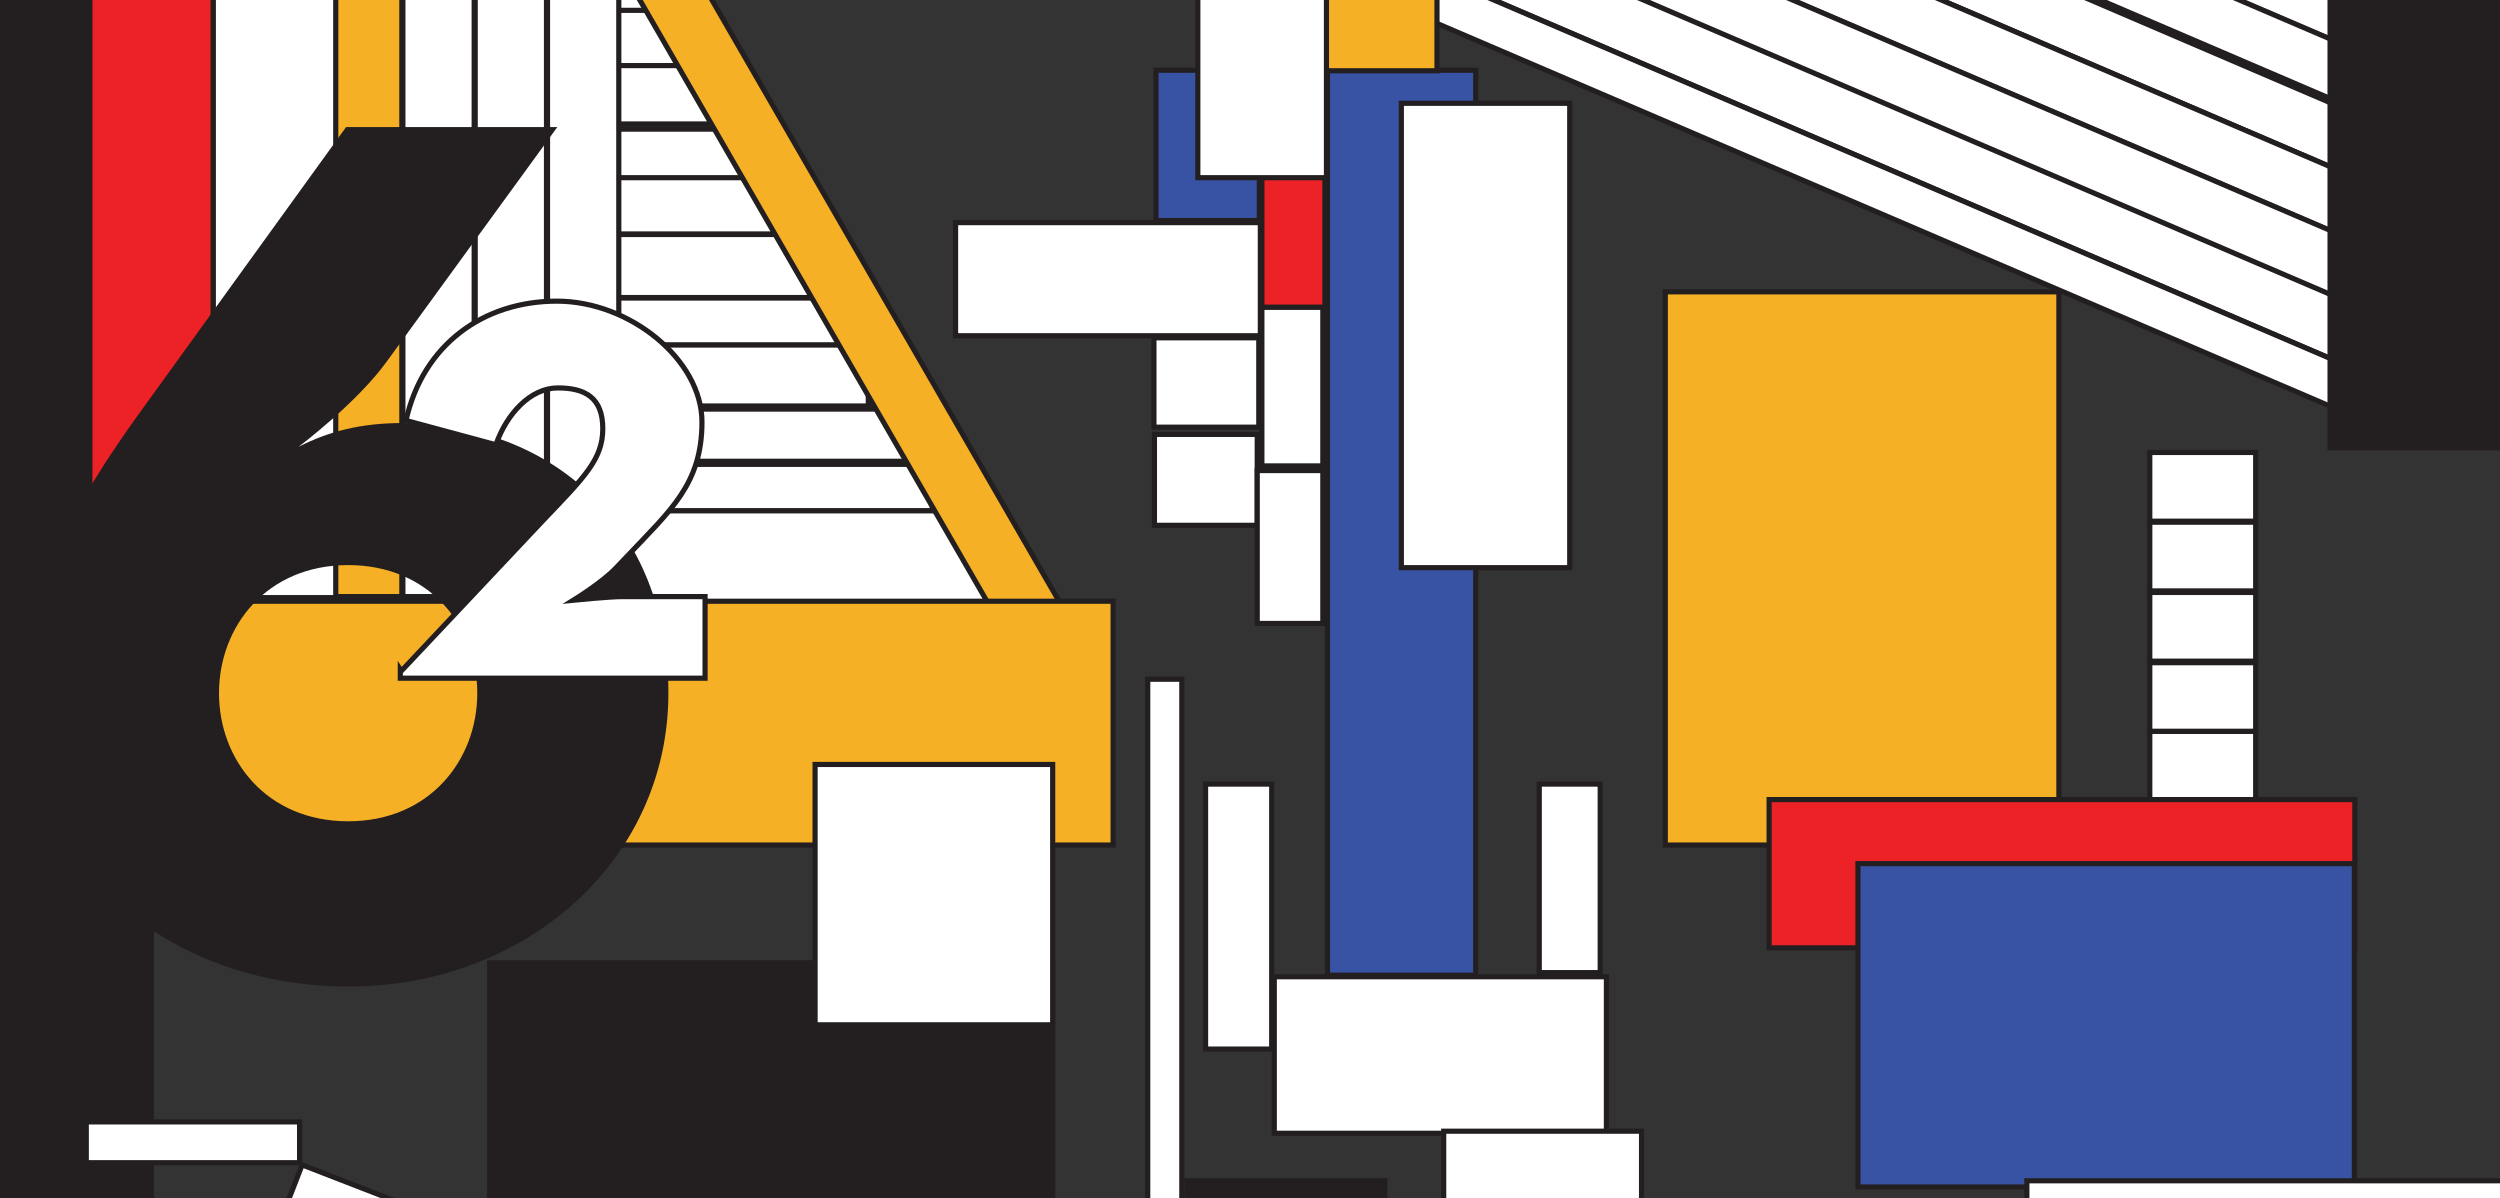 <?xml version="1.0" encoding="UTF-8"?>
<svg id="Layer_1" xmlns="http://www.w3.org/2000/svg" version="1.1" xmlns:xlink="http://www.w3.org/1999/xlink" viewBox="0 0 484 232">
  <rect x="0" y="0" width="484" height="232" fill="#333333" stroke="none"/>
  <!-- Generator: Adobe Illustrator 29.2.1, SVG Export Plug-In . SVG Version: 2.1.0 Build 116)  -->
  <defs>
    <style>
      .st0 {
        fill: #f6b026;
      }

      .st0, .st1, .st2, .st3, .st4 {
        stroke: #231f20;
        stroke-miterlimit: 10;
      }

      .st1 {
        fill: #3953a4;
      }

      .st2 {
        fill: #fff;
      }

      .st5, .st3 {
        fill: #231f20;
      }

      .st4 {
        fill: #ec2226;
      }
    </style>
  </defs>
  <rect class="st3" x="-3.6" y="-265.9" width="32.9" height="584.3"/>
  <rect class="st4" x="17.4" y="-278.7" width="23.9" height="394.5"/>
  <rect class="st1" x="52.2" y="-239.1" width="205.3" height="22.6" transform="translate(-77.3 -79.6) rotate(23.2)"/>
  <rect class="st2" x="56.4" y="-67.1" width="70.8" height="22.6" transform="translate(-14.6 -40.7) rotate(23.2)"/>
  <rect class="st4" x="49.8" y="-215.4" width="205.3" height="10.7" transform="translate(-70.5 -77.2) rotate(23.2)"/>
  <rect class="st1" x="49.4" y="-202.7" width="205.3" height="12.4" transform="translate(-65.2 -75.9) rotate(23.2)"/>
  <rect class="st4" x="48.8" y="-188.6" width="205.3" height="11.4" transform="translate(-59.9 -74.6) rotate(23.2)"/>
  <rect class="st1" x="48.8" y="-176.2" width="205.3" height="11.4" transform="translate(-55 -73.6) rotate(23.2)"/>
  <rect class="st4" x="49.4" y="-163.8" width="205.3" height="8.5" transform="translate(-50.6 -72.9) rotate(23.2)"/>
  <rect class="st1" x="49.4" y="-153.3" width="205.3" height="12.3" transform="translate(-45.7 -71.9) rotate(23.2)"/>
  <rect class="st4" x="49" y="-139.1" width="205.3" height="10.5" transform="translate(-40.5 -70.7) rotate(23.2)"/>
  <rect class="st1" x="49.1" y="-126.7" width="205.3" height="10.1" transform="translate(-35.7 -69.7) rotate(23.2)"/>
  <rect class="st4" x="49" y="-114.4" width="205.3" height="10.4" transform="translate(-30.8 -68.7) rotate(23.2)"/>
  <rect class="st1" x="49.1" y="-102" width="205.3" height="10.2" transform="translate(-25.9 -67.7) rotate(23.2)"/>
  <rect class="st2" x="49.1" y="-89.6" width="205.3" height="10.3" transform="translate(-21 -66.7) rotate(23.2)"/>
  <rect class="st2" x="49" y="-77.3" width="205.3" height="10.7" transform="translate(-16.1 -65.7) rotate(23.2)"/>
  <rect class="st2" x="49" y="-64.9" width="205.3" height="10.7" transform="translate(-11.2 -64.6) rotate(23.2)"/>
  <rect class="st2" x="49.4" y="-52.5" width="205.3" height="8.5" transform="translate(-6.7 -63.9) rotate(23.2)"/>
  <rect class="st2" x="117.6" y="-19.4" width="8.9" height="11.3"/>
  <rect class="st2" x="117.6" y="-8.7" width="12.3" height="11.3"/>
  <rect class="st2" x="117.6" y="2" width="18.1" height="11.3"/>
  <rect class="st2" x="117.6" y="12.7" width="25" height="11.3"/>
  <rect class="st2" x="117.6" y="25" width="34.3" height="9.7"/>
  <rect class="st2" x="117.6" y="34.4" width="39.9" height="10.9"/>
  <rect class="st2" x="117.6" y="45.4" width="42.6" height="12.2"/>
  <rect class="st2" x="117.6" y="57.7" width="45.9" height="9.1"/>
  <rect class="st2" x="117.6" y="66.8" width="50.5" height="11.8"/>
  <rect class="st2" x="117.6" y="79.2" width="57.9" height="10.1"/>
  <rect class="st2" x="117.6" y="89.9" width="62.9" height="9"/>
  <rect class="st2" x="117.6" y="98.9" width="74.1" height="23.6"/>
  <rect class="st4" x="261.4" y="-128" width="205.3" height="11.4" transform="translate(-18.7 -153.5) rotate(23.2)"/>
  <rect class="st2" x="261.4" y="-115.6" width="205.3" height="11.4" transform="translate(-13.8 -152.5) rotate(23.2)"/>
  <rect class="st2" x="261.4" y="-103.2" width="205.3" height="11.4" transform="translate(-9 -151.5) rotate(23.2)"/>
  <rect class="st2" x="261.4" y="-90.9" width="205.3" height="11.4" transform="translate(-4.1 -150.5) rotate(23.2)"/>
  <rect class="st2" x="261.4" y="-78.5" width="205.3" height="11.4" transform="translate(.8 -149.5) rotate(23.2)"/>
  <rect class="st4" x="261.4" y="-66.1" width="205.3" height="11.4" transform="translate(5.7 -148.5) rotate(23.2)"/>
  <rect class="st2" x="261.4" y="-53.8" width="205.3" height="11.4" transform="translate(10.6 -147.5) rotate(23.2)"/>
  <rect class="st2" x="261.4" y="-41.4" width="205.3" height="11.4" transform="translate(15.4 -146.5) rotate(23.2)"/>
  <rect class="st2" x="261.6" y="-29" width="205.3" height="10.6" transform="translate(20.2 -145.6) rotate(23.2)"/>
  <rect class="st2" x="261.4" y="-16.7" width="205.3" height="11.4" transform="translate(25.2 -144.5) rotate(23.2)"/>
  <rect class="st2" x="261.4" y="-4.3" width="205.3" height="11.4" transform="translate(30.1 -143.5) rotate(23.2)"/>
  <rect class="st2" x="261.2" y="8" width="205.3" height="12.3" transform="translate(35.1 -142.4) rotate(23.2)"/>
  <rect class="st2" x="261.4" y="20.4" width="205.3" height="11.4" transform="translate(39.8 -141.5) rotate(23.2)"/>
  <rect class="st2" x="262" y="32.9" width="205.3" height="8.5" transform="translate(44.2 -140.8) rotate(23.2)"/>
  <rect class="st1" x="328.5" y="-279.9" width="31" height="123.8"/>
  <rect class="st0" x="64" y="-31.3" width="13.8" height="146.8"/>
  <rect class="st0" x="151.5" y="-39.8" width="12.1" height="172.1" transform="translate(-2 85) rotate(-30)"/>
  <rect class="st2" x="78" y="-31.3" width="13.8" height="146.8"/>
  <rect class="st2" x="92" y="-31.3" width="13.8" height="146.8"/>
  <rect class="st2" x="106" y="-31.3" width="13.8" height="146.8"/>
  <rect class="st1" x="257" y="13.6" width="28.7" height="175.2"/>
  <rect class="st1" x="223.8" y="13.6" width="20" height="29.1"/>
  <rect class="st2" x="185" y="43.1" width="59" height="21.9"/>
  <rect class="st2" x="223.4" y="65.4" width="20.3" height="17.3"/>
  <rect class="st2" x="223.5" y="84.1" width="19.9" height="17.6"/>
  <rect class="st4" x="244.3" y="33.8" width="12.2" height="25.7"/>
  <rect class="st2" x="244.3" y="59.5" width="11.8" height="30.7"/>
  <rect class="st2" x="243.4" y="91.1" width="12.7" height="29.6"/>
  <rect class="st2" x="233.4" y="151.8" width="12.8" height="51.3"/>
  <rect class="st2" x="246.7" y="189.1" width="64.3" height="30.3"/>
  <rect class="st2" x="298" y="151.8" width="11.8" height="36.5"/>
  <rect class="st2" x="271.3" y="20" width="32.6" height="89.9"/>
  <rect class="st0" x="322.4" y="56.5" width="76.2" height="107.1"/>
  <g>
    <rect class="st2" x="416.2" y="87.6" width="20.5" height="13.3"/>
    <rect class="st2" x="416.2" y="101.1" width="20.5" height="13.3"/>
    <rect class="st2" x="416.2" y="114.7" width="20.5" height="13.3"/>
    <rect class="st2" x="416.2" y="128.3" width="20.5" height="13.3"/>
    <rect class="st2" x="416.2" y="141.6" width="20.5" height="13.3"/>
  </g>
  <rect class="st4" x="342.5" y="154.8" width="113.4" height="28.7"/>
  <rect class="st1" x="359.7" y="167.2" width="96.1" height="62.6"/>
  <rect class="st2" x="392.4" y="228.6" width="92.2" height="37.7"/>
  <rect class="st2" x="373.6" y="295.5" width="81" height="26.6"/>
  <rect class="st2" x="268.9" y="242.9" width="9.3" height="110.9"/>
  <rect class="st2" x="243.1" y="266.9" width="25.7" height="45.4"/>
  <rect class="st0" x="278.3" y="267.2" width="23.2" height="46.4"/>
  <rect class="st2" x="279.5" y="219" width="38.3" height="47.7"/>
  <rect class="st3" x="229.8" y="228.6" width="38.3" height="38.3"/>
  <rect class="st2" x="229.8" y="310.6" width="38.3" height="38.3"/>
  <rect class="st2" x="279.5" y="313.8" width="38.3" height="38.3"/>
  <rect class="st2" x="333.1" y="249.6" width="39.5" height="87.4"/>
  <rect class="st1" x="39.9" y="262.4" width="65.9" height="124.2"/>
  <rect class="st0" x="17.7" y="116.4" width="197.8" height="47.2"/>
  <rect class="st3" x="94.8" y="186.4" width="109" height="54.3"/>
  <rect class="st2" x="157.8" y="148" width="46" height="50.4"/>
  <rect class="st2" x="222.2" y="131.5" width="6.6" height="148.2"/>
  <rect class="st2" x="16.7" y="217.2" width="41.3" height="7.9"/>
  <rect class="st2" x="55.5" y="232.7" width="41.3" height="7.9" transform="translate(90.9 -11.5) rotate(21.2)"/>
  <rect class="st2" x="90.4" y="256" width="41.3" height="7.9" transform="translate(134.5 -21.7) rotate(27.9)"/>
  <rect class="st4" x="122.9" y="283.6" width="41.3" height="7.9" transform="translate(151.3 -33.7) rotate(27.9)"/>
  <rect class="st2" x="150.1" y="315.3" width="41.3" height="7.9" transform="translate(304.7 -17.1) rotate(49.9)"/>
  <rect class="st0" x="180.9" y="343" width="41.3" height="7.9" transform="translate(336.8 -30.8) rotate(49.9)"/>
  <rect class="st4" x="214.7" y="368.3" width="41.3" height="7.9" transform="translate(150.9 -60) rotate(21.2)"/>
  <rect class="st1" x="175.9" y="377.3" width="55.5" height="10.6" transform="translate(-223.3 307.9) rotate(-52.1)"/>
  <rect class="st2" x="104.4" y="391.9" width="41.3" height="7.9" transform="translate(129.7 -19.3) rotate(18.2)"/>
  <rect class="st2" x="144.1" y="396.7" width="41.3" height="7.9" transform="translate(133.1 -31.4) rotate(18.2)"/>
  <rect class="st2" x="252.9" y="386.8" width="41.3" height="7.9" transform="translate(61 -36.3) rotate(8.5)"/>
  <rect class="st0" x="294.6" y="393.1" width="41.3" height="7.9" transform="translate(-81.4 81.4) rotate(-13)"/>
  <rect class="st2" x="336.5" y="397.2" width="41.3" height="7.9"/>
  <rect class="st2" x="378.4" y="396.8" width="41.3" height="7.9"/>
  <rect class="st2" x="411.2" y="376" width="41.3" height="7.9" transform="translate(-113.1 564) rotate(-60)"/>
  <rect class="st2" x="425.8" y="337.5" width="41.3" height="7.9" transform="translate(-72.4 557.3) rotate(-60)"/>
  <rect class="st2" x="106.4" y="338.9" width="56.3" height="36"/>
  <rect class="st3" x="335" y="373" width="15.6" height="15.6"/>
  <rect class="st2" x="371.9" y="336.3" width="22.8" height="21.3"/>
  <rect class="st2" x="41.3" y="-278.7" width="23.7" height="394.4"/>
  <rect class="st2" x="264.2" y="-153.9" width="205.3" height="25.5" transform="translate(-25.9 -156.2) rotate(23.2)"/>
  <rect class="st0" x="244.7" y="-279.9" width="33.5" height="293.6"/>
  <rect class="st3" x="451.1" y="-199.8" width="33.5" height="286.5"/>
  <path class="st5" d="M5.1,135c0-20.2,8.3-36.4,22.6-56l39.3-54.4h40.9l-33.1,45.5c-5.9,8.1-17,16.4-17,16.4,5.9-3,12.1-4.6,20.2-4.6,28.8,0,51.4,19.9,51.4,52.3s-27.7,56.8-61.9,56.8S5.1,168.4,5.1,135ZM92.4,134.2c0-12.9-9.2-24.8-25-24.8s-25,11.9-25,24.8,9.2,24.8,25,24.8,25-11.9,25-24.8Z"/>
  <path class="st2" d="M77.7,129.9l27.4-29.1c7.9-8.3,11.6-11.8,11.6-17.8s-3.4-7.9-8.7-7.9-9.9,5-12,11l-17.4-4.7c3.3-14.7,15-23.1,29.2-23.1s28.1,11.4,28.1,23.4-6.1,17.1-14.5,26l-2.1,2.2c-2.6,2.8-8.3,6.3-8.3,6.3,0,0,7-.7,9.5-.7h16v15.8h-59v-1.7Z"/>
  <rect class="st2" x="231.9" y="-55.8" width="24.9" height="90.2"/>
  <rect class="st2" x="117.5" y="-255.1" width="4.6" height="90.2" transform="translate(-25.9 -402.9) rotate(113.2)"/>
  <rect class="st2" x="189.4" y="-198.4" width="4.6" height="90.2" transform="translate(126.4 -389.9) rotate(113.2)"/>
  <rect class="st2" x="107.9" y="-208.1" width="4.6" height="90.2" transform="translate(3.8 -328.6) rotate(113.2)"/>
  <rect class="st2" x="184.5" y="-127.4" width="4.6" height="90.2" transform="translate(184.7 -286.4) rotate(113.2)"/>
</svg>